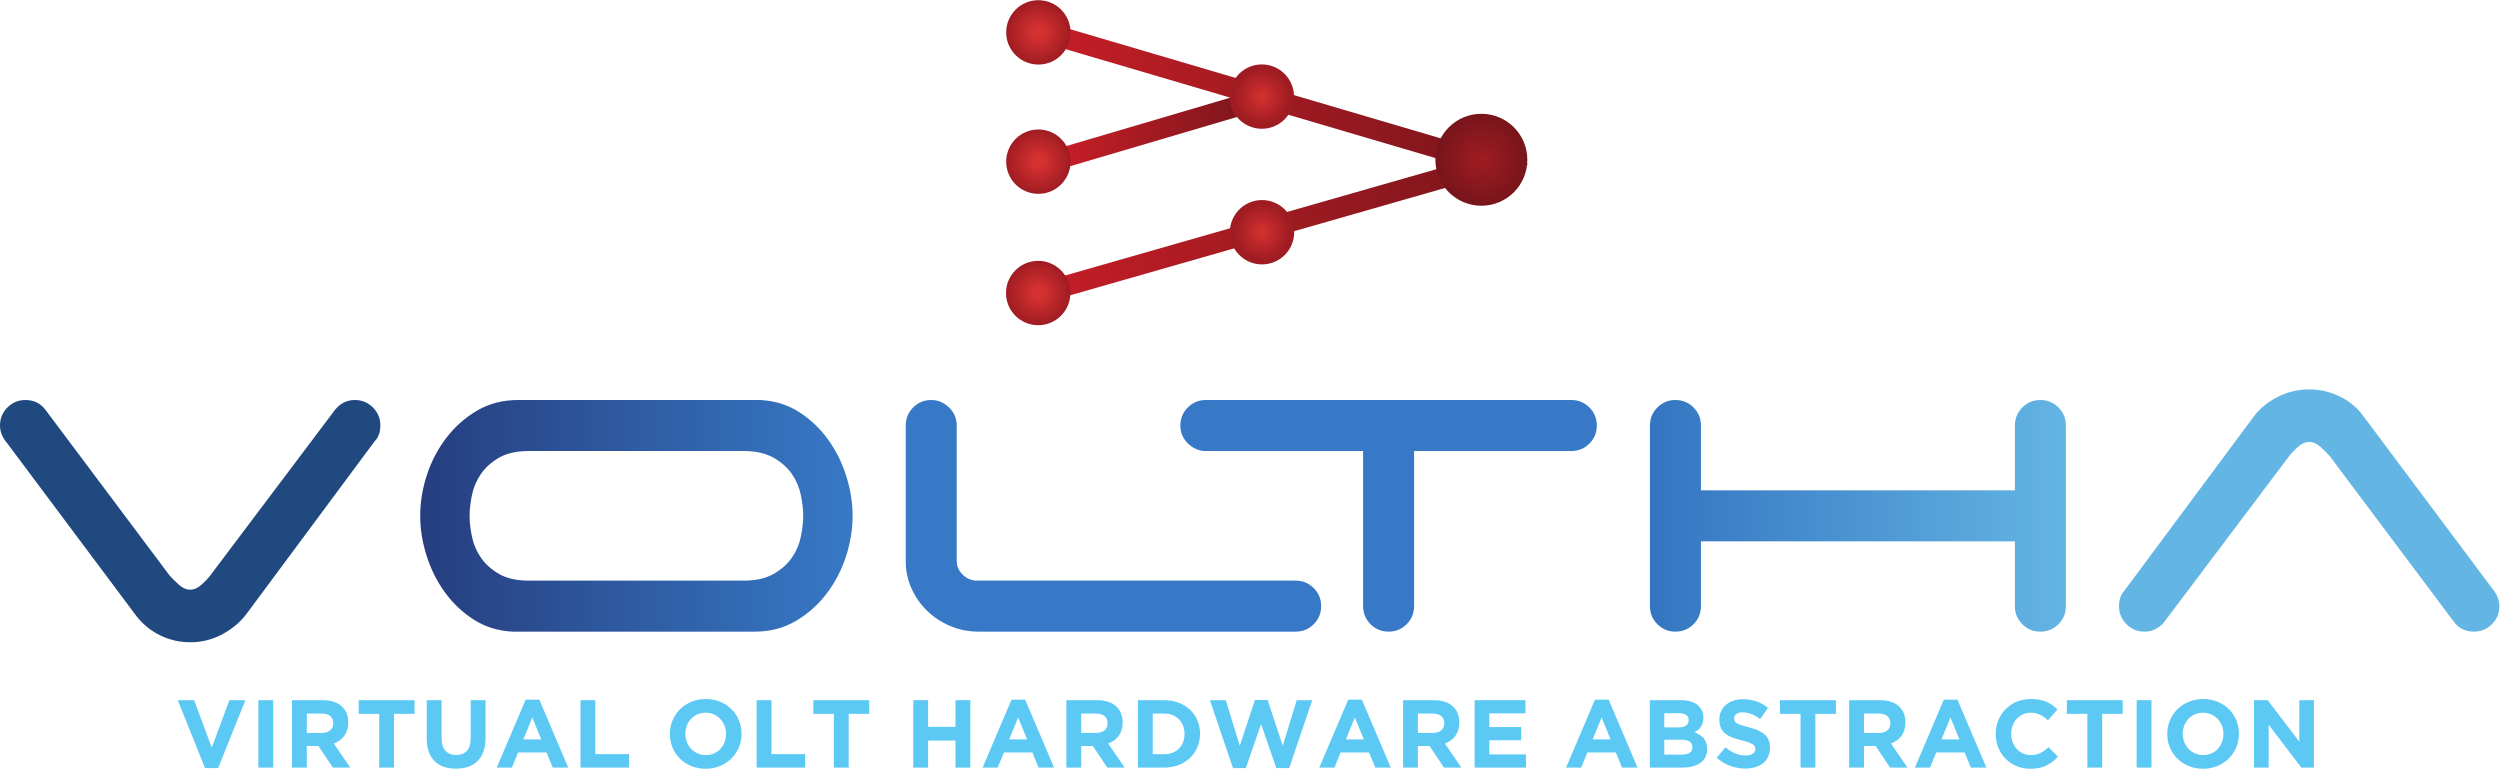 <?xml version="1.0" encoding="UTF-8" standalone="no"?>
<svg
   xmlns:dc="http://purl.org/dc/elements/1.1/"
   xmlns:cc="http://creativecommons.org/ns#"
   xmlns:rdf="http://www.w3.org/1999/02/22-rdf-syntax-ns#"
   xmlns:svg="http://www.w3.org/2000/svg"
   xmlns="http://www.w3.org/2000/svg"
   viewBox="0 0 521.173 160.261"
   height="160.261"
   width="521.173"
   xml:space="preserve"
   id="svg2"
   version="1.1"><defs
     id="defs6"><clipPath
       id="clipPath80"
       clipPathUnits="userSpaceOnUse"><path
         id="path78"
         d="m 1209.63,304.602 c 12.17,6.91 21.72,15.359 28.66,25.328 6.92,9.968 11.63,20.91 14.12,32.82 2.49,11.898 3.74,22.852 3.74,32.809 0,9.972 -1.25,20.91 -3.74,32.832 -2.49,11.898 -7.2,22.847 -14.12,32.808 -6.94,9.973 -16.49,18.41 -28.66,25.34 -12.19,6.91 -27.7,10.383 -46.53,10.383 H 827.461 c -19.387,0 -35.031,-3.473 -46.938,-10.383 -11.918,-6.93 -21.328,-15.367 -28.246,-25.34 -6.929,-9.961 -11.632,-20.91 -14.125,-32.808 -2.492,-11.922 -3.738,-22.86 -3.738,-32.832 0,-9.957 1.246,-20.911 3.738,-32.809 2.493,-11.91 7.196,-22.852 14.125,-32.82 6.918,-9.969 16.328,-18.418 28.246,-25.328 11.907,-6.942 27.551,-10.383 46.938,-10.383 H 1163.1 c 18.83,0 34.34,3.441 46.53,10.383 z m 123.78,90.957 c 0,-21.047 -3.47,-42.227 -10.38,-63.547 -6.94,-21.332 -17.03,-40.703 -30.32,-58.153 -13.3,-17.461 -29.37,-31.718 -48.19,-42.789 -18.84,-11.082 -40.17,-16.621 -63.98,-16.621 H 801.711 c -22.719,1.102 -42.93,7.34 -60.648,18.699 -17.731,11.34 -32.821,25.614 -45.278,42.774 -12.465,17.18 -22.015,36.277 -28.664,57.34 -6.644,21.039 -9.965,41.808 -9.965,62.297 0,21.05 3.449,42.242 10.379,63.57 6.918,21.312 17.035,40.699 30.324,58.141 13.293,17.449 29.348,31.699 48.188,42.789 18.82,11.082 40.152,16.632 63.973,16.632 h 378.83 c 22.71,-1.14 42.92,-7.363 60.65,-18.711 17.72,-11.351 32.82,-25.621 45.28,-42.789 12.46,-17.171 22.01,-36.273 28.66,-57.312 6.64,-21.059 9.97,-41.828 9.97,-62.32 z" /></clipPath><linearGradient
       id="linearGradient86"
       spreadMethod="pad"
       gradientTransform="matrix(676.259,0,0,-676.259,657.153,395.57)"
       gradientUnits="userSpaceOnUse"
       y2="0"
       x2="1"
       y1="0"
       x1="0"><stop
         id="stop82"
         offset="0"
         style="stop-opacity:1;stop-color:#263e7f" /><stop
         id="stop84"
         offset="1"
         style="stop-opacity:1;stop-color:#3779c6" /></linearGradient><clipPath
       id="clipPath98"
       clipPathUnits="userSpaceOnUse"><path
         id="path96"
         d="m 2485.68,565.051 c 7.75,-7.77 11.63,-17.18 11.63,-28.262 0,-11.078 -3.88,-20.488 -11.63,-28.238 -7.76,-7.75 -17.17,-11.629 -28.25,-11.629 H 2211.52 V 254.328 c 0,-11.09 -3.88,-20.496 -11.63,-28.25 -7.76,-7.746 -17.18,-11.629 -28.24,-11.629 -11.09,0 -20.5,3.883 -28.26,11.629 -7.75,7.754 -11.63,17.16 -11.63,28.25 v 242.594 h -249.23 c -9.97,1.098 -18.56,5.398 -25.75,12.879 -7.2,7.469 -10.8,16.469 -10.8,26.988 0,11.082 3.86,20.492 11.63,28.262 7.75,7.75 17.16,11.64 28.25,11.64 h 571.57 c 11.08,0 20.49,-3.89 28.25,-11.64 z" /></clipPath><linearGradient
       id="linearGradient106"
       spreadMethod="pad"
       gradientTransform="matrix(651.331,0,0,-651.331,1845.98,395.57)"
       gradientUnits="userSpaceOnUse"
       y2="0"
       x2="1"
       y1="0"
       x1="0"><stop
         id="stop100"
         offset="0"
         style="stop-opacity:1;stop-color:#3779c6" /><stop
         id="stop102"
         offset="0.1"
         style="stop-opacity:1;stop-color:#3779c6" /><stop
         id="stop104"
         offset="1"
         style="stop-opacity:1;stop-color:#3779c6" /></linearGradient><clipPath
       id="clipPath116"
       clipPathUnits="userSpaceOnUse"><path
         id="path114"
         d="m 3219.24,226.078 c -7.75,-7.746 -17.16,-11.629 -28.24,-11.629 -11.08,0 -20.5,3.883 -28.24,11.629 -7.77,7.754 -11.64,17.16 -11.64,28.25 V 355.691 H 2660.13 V 254.328 c 0,-11.09 -3.87,-20.496 -11.63,-28.25 -7.76,-7.746 -17.17,-11.629 -28.24,-11.629 -11.09,0 -20.5,3.883 -28.25,11.629 -7.77,7.754 -11.63,17.16 -11.63,28.25 v 282.461 c 0,11.082 3.86,20.492 11.63,28.262 7.75,7.75 17.16,11.64 28.25,11.64 11.07,0 20.48,-3.89 28.24,-11.64 7.76,-7.77 11.63,-17.18 11.63,-28.262 v -101.34 h 490.99 v 101.34 c 0,11.082 3.87,20.492 11.64,28.262 7.74,7.75 17.16,11.64 28.24,11.64 11.08,0 20.49,-3.89 28.24,-11.64 7.76,-7.77 11.64,-17.18 11.64,-28.262 V 254.328 c 0,-11.09 -3.88,-20.496 -11.64,-28.25 z" /></clipPath><linearGradient
       id="linearGradient122"
       spreadMethod="pad"
       gradientTransform="matrix(650.5,0,0,-650.5,2580.38,395.57)"
       gradientUnits="userSpaceOnUse"
       y2="0"
       x2="1"
       y1="0"
       x1="0"><stop
         id="stop118"
         offset="0"
         style="stop-opacity:1;stop-color:#3475c1" /><stop
         id="stop120"
         offset="1"
         style="stop-opacity:1;stop-color:#63b5e4" /></linearGradient><clipPath
       id="clipPath134"
       clipPathUnits="userSpaceOnUse"><path
         id="path132"
         d="m 1666.16,940.148 -9.04,30.653 304.93,89.959 9.04,-30.64 z" /></clipPath><linearGradient
       id="linearGradient140"
       spreadMethod="pad"
       gradientTransform="matrix(313.978,0,0,-313.978,1657.12,1000.46)"
       gradientUnits="userSpaceOnUse"
       y2="0"
       x2="1"
       y1="0"
       x1="0"><stop
         id="stop136"
         offset="0"
         style="stop-opacity:1;stop-color:#c81e27" /><stop
         id="stop138"
         offset="1"
         style="stop-opacity:1;stop-color:#77151b" /></linearGradient><clipPath
       id="clipPath150"
       clipPathUnits="userSpaceOnUse"><path
         id="path148"
         d="m 1614.51,723.539 -8.8,30.723 669.8,191.75 -647.82,190.818 9.02,30.66 753.38,-221.92 z" /></clipPath><linearGradient
       id="linearGradient156"
       spreadMethod="pad"
       gradientTransform="matrix(784.383,-1e-7,-1e-7,-784.383,1605.71,945.52)"
       gradientUnits="userSpaceOnUse"
       y2="0"
       x2="1"
       y1="0"
       x1="0"><stop
         id="stop152"
         offset="0"
         style="stop-opacity:1;stop-color:#c81e27" /><stop
         id="stop154"
         offset="1"
         style="stop-opacity:1;stop-color:#77151b" /></linearGradient><clipPath
       id="clipPath166"
       clipPathUnits="userSpaceOnUse"><path
         id="path164"
         d="m 1923.06,1051.2 c 0,-27.8 22.54,-50.32 50.33,-50.32 27.79,0 50.33,22.52 50.33,50.32 0,27.8 -22.54,50.33 -50.33,50.33 -27.79,0 -50.33,-22.53 -50.33,-50.33 z" /></clipPath><radialGradient
       id="radialGradient174"
       spreadMethod="pad"
       gradientTransform="matrix(-50.326,0,0,-50.326,1973.39,1051.2)"
       gradientUnits="userSpaceOnUse"
       r="1"
       cy="0"
       cx="0"
       fy="0"
       fx="0"><stop
         id="stop168"
         offset="0"
         style="stop-opacity:1;stop-color:#d53130" /><stop
         id="stop170"
         offset="0.868"
         style="stop-opacity:1;stop-color:#9f1c22" /><stop
         id="stop172"
         offset="1"
         style="stop-opacity:1;stop-color:#9f1c22" /></radialGradient><clipPath
       id="clipPath184"
       clipPathUnits="userSpaceOnUse"><path
         id="path182"
         d="m 1923.37,839.102 c 0,-27.793 22.52,-50.332 50.32,-50.332 27.8,0 50.32,22.539 50.32,50.332 0,27.789 -22.52,50.32 -50.32,50.32 -27.8,0 -50.32,-22.531 -50.32,-50.32 z" /></clipPath><radialGradient
       id="radialGradient192"
       spreadMethod="pad"
       gradientTransform="matrix(-50.326,0,0,-50.326,1973.69,839.1)"
       gradientUnits="userSpaceOnUse"
       r="1"
       cy="0"
       cx="0"
       fy="0"
       fx="0"><stop
         id="stop186"
         offset="0"
         style="stop-opacity:1;stop-color:#d53130" /><stop
         id="stop188"
         offset="0.868"
         style="stop-opacity:1;stop-color:#9f1c22" /><stop
         id="stop190"
         offset="1"
         style="stop-opacity:1;stop-color:#9f1c22" /></radialGradient><clipPath
       id="clipPath202"
       clipPathUnits="userSpaceOnUse"><path
         id="path200"
         d="m 1573.58,1151.65 c 0,-27.81 22.53,-50.34 50.33,-50.34 27.79,0 50.32,22.53 50.32,50.34 0,27.79 -22.53,50.32 -50.32,50.32 -27.8,0 -50.33,-22.53 -50.33,-50.32 z" /></clipPath><radialGradient
       id="radialGradient210"
       spreadMethod="pad"
       gradientTransform="matrix(-50.326,0,0,-50.326,1623.91,1151.64)"
       gradientUnits="userSpaceOnUse"
       r="1"
       cy="0"
       cx="0"
       fy="0"
       fx="0"><stop
         id="stop204"
         offset="0"
         style="stop-opacity:1;stop-color:#d53130" /><stop
         id="stop206"
         offset="0.153"
         style="stop-opacity:1;stop-color:#d53130" /><stop
         id="stop208"
         offset="1"
         style="stop-opacity:1;stop-color:#9f1c22" /></radialGradient><clipPath
       id="clipPath220"
       clipPathUnits="userSpaceOnUse"><path
         id="path218"
         d="m 1573.58,949.461 c 0,-27.789 22.53,-50.32 50.33,-50.32 27.79,0 50.32,22.531 50.32,50.32 0,27.789 -22.53,50.328 -50.32,50.328 -27.8,0 -50.33,-22.539 -50.33,-50.328 z" /></clipPath><radialGradient
       id="radialGradient228"
       spreadMethod="pad"
       gradientTransform="matrix(-50.326,0,0,-50.326,1623.91,949.46)"
       gradientUnits="userSpaceOnUse"
       r="1"
       cy="0"
       cx="0"
       fy="0"
       fx="0"><stop
         id="stop222"
         offset="0"
         style="stop-opacity:1;stop-color:#d53130" /><stop
         id="stop224"
         offset="0.153"
         style="stop-opacity:1;stop-color:#d53130" /><stop
         id="stop226"
         offset="1"
         style="stop-opacity:1;stop-color:#9f1c22" /></radialGradient><clipPath
       id="clipPath238"
       clipPathUnits="userSpaceOnUse"><path
         id="path236"
         d="m 1573.28,743.98 c 0,-27.789 22.53,-50.32 50.32,-50.32 27.8,0 50.33,22.531 50.33,50.32 0,27.79 -22.53,50.329 -50.33,50.329 -27.79,0 -50.32,-22.539 -50.32,-50.329 z" /></clipPath><radialGradient
       id="radialGradient246"
       spreadMethod="pad"
       gradientTransform="matrix(-50.326,0,0,-50.326,1623.61,743.98)"
       gradientUnits="userSpaceOnUse"
       r="1"
       cy="0"
       cx="0"
       fy="0"
       fx="0"><stop
         id="stop240"
         offset="0"
         style="stop-opacity:1;stop-color:#d53130" /><stop
         id="stop242"
         offset="0.153"
         style="stop-opacity:1;stop-color:#d53130" /><stop
         id="stop244"
         offset="1"
         style="stop-opacity:1;stop-color:#9f1c22" /></radialGradient><clipPath
       id="clipPath256"
       clipPathUnits="userSpaceOnUse"><path
         id="path254"
         d="m 2244.83,952.422 c 0,-39.711 32.19,-71.902 71.9,-71.902 39.7,0 71.89,32.191 71.89,71.902 0,39.707 -32.19,71.888 -71.89,71.888 -39.71,0 -71.9,-32.181 -71.9,-71.888 z" /></clipPath><radialGradient
       id="radialGradient262"
       spreadMethod="pad"
       gradientTransform="matrix(-71.895,0,0,-71.895,2316.73,952.42)"
       gradientUnits="userSpaceOnUse"
       r="1"
       cy="0"
       cx="0"
       fy="0"
       fx="0"><stop
         id="stop258"
         offset="0"
         style="stop-opacity:1;stop-color:#9f1c22" /><stop
         id="stop260"
         offset="1"
         style="stop-opacity:1;stop-color:#77151b" /></radialGradient></defs><g
     transform="matrix(1.333,0,0,-1.333,0,160.263)"
     id="g10"><g
       transform="scale(0.1)"
       id="g12"><path
         id="path14"
         style="fill:#5bc9f4;fill-opacity:1;fill-rule:nonzero;stroke:none"
         d="m 278.008,107.27 h 25.621 l 27.57,-74.27 27.567,74.27 h 25.011 L 341.141,1.059 H 320.652 L 278.008,107.27" /><path
         id="path16"
         style="fill:#5bc9f4;fill-opacity:1;fill-rule:nonzero;stroke:none"
         d="m 404.043,107.27 h 23.219 V 1.809 H 404.043 V 107.27" /><path
         id="path18"
         style="fill:#5bc9f4;fill-opacity:1;fill-rule:nonzero;stroke:none"
         d="m 503.309,56.039 c 11.308,0 17.781,6.031 17.781,14.922 v 0.32 c 0,9.93 -6.922,15.039 -18.238,15.039 H 479.813 V 56.039 Z m -46.7,51.231 h 48.211 c 13.403,0 23.809,-3.77 30.739,-10.692 5.863,-5.879 9.031,-14.168 9.031,-24.098 v -0.32 c 0,-17.02 -9.188,-27.711 -22.594,-32.68 L 547.754,1.809 H 520.641 L 498.035,35.559 H 479.813 V 1.809 H 456.609 V 107.27" /><path
         id="path20"
         style="fill:#5bc9f4;fill-opacity:1;fill-rule:nonzero;stroke:none"
         d="M 593.035,85.879 H 560.957 V 107.27 h 87.367 V 85.879 H 616.238 V 1.809 H 593.035 V 85.879" /><path
         id="path22"
         style="fill:#5bc9f4;fill-opacity:1;fill-rule:nonzero;stroke:none"
         d="M 667.41,47.012 V 107.27 h 23.203 V 47.621 c 0,-17.172 8.59,-26.07 22.742,-26.07 14.172,0 22.75,8.578 22.75,25.301 V 107.27 h 23.204 V 47.762 c 0,-31.93 -17.93,-47.602 -46.246,-47.602 -28.321,0 -45.653,15.82 -45.653,46.852" /><path
         id="path24"
         style="fill:#5bc9f4;fill-opacity:1;fill-rule:nonzero;stroke:none"
         d="M 846.492,45.949 832.48,80.148 818.469,45.949 Z M 822.07,108.031 h 21.407 L 888.664,1.809 H 864.422 L 854.777,25.469 H 810.188 L 800.543,1.809 H 776.875 L 822.07,108.031" /><path
         id="path26"
         style="fill:#5bc9f4;fill-opacity:1;fill-rule:nonzero;stroke:none"
         d="m 907.887,107.27 h 23.199 V 22.91 h 52.578 V 1.809 H 907.887 V 107.27" /><path
         id="path28"
         style="fill:#5bc9f4;fill-opacity:1;fill-rule:nonzero;stroke:none"
         d="m 1135.46,54.23 v 0.32 c 0,18.059 -13.26,33.129 -31.95,33.129 -18.68,0 -31.63,-14.75 -31.63,-32.84 v -0.289 c 0,-18.09 13.25,-33.16 31.94,-33.16 18.67,0 31.64,14.781 31.64,32.84 z m -87.84,0 v 0.32 c 0,29.969 23.65,54.527 56.2,54.527 32.54,0 55.88,-24.25 55.88,-54.238 v -0.289 c 0,-29.992 -23.65,-54.539 -56.19,-54.539 -32.54,0 -55.89,24.25 -55.89,54.219" /><path
         id="path30"
         style="fill:#5bc9f4;fill-opacity:1;fill-rule:nonzero;stroke:none"
         d="m 1183.29,107.27 h 23.21 V 22.91 h 52.57 V 1.809 h -75.78 V 107.27" /><path
         id="path32"
         style="fill:#5bc9f4;fill-opacity:1;fill-rule:nonzero;stroke:none"
         d="m 1304.07,85.879 h -32.09 V 107.27 h 87.39 V 85.879 h -32.1 V 1.809 h -23.2 V 85.879" /><path
         id="path34"
         style="fill:#5bc9f4;fill-opacity:1;fill-rule:nonzero;stroke:none"
         d="m 1428.28,107.27 h 23.2 V 65.539 h 42.8 V 107.27 h 23.2 V 1.809 h -23.2 V 44.141 h -42.8 V 1.809 h -23.2 V 107.27" /><path
         id="path36"
         style="fill:#5bc9f4;fill-opacity:1;fill-rule:nonzero;stroke:none"
         d="m 1606.3,45.949 -14.01,34.199 -14.01,-34.199 z m -24.4,62.082 h 21.39 l 45.2,-106.222 h -24.27 l -9.63,23.66 H 1570 l -9.65,-23.66 h -23.65 l 45.2,106.222" /><path
         id="path38"
         style="fill:#5bc9f4;fill-opacity:1;fill-rule:nonzero;stroke:none"
         d="m 1714.41,56.039 c 11.31,0 17.78,6.031 17.78,14.922 v 0.32 c 0,9.93 -6.93,15.039 -18.23,15.039 h -23.05 V 56.039 Z m -46.7,51.231 h 48.21 c 13.4,0 23.81,-3.77 30.74,-10.692 5.87,-5.879 9.03,-14.168 9.03,-24.098 v -0.32 c 0,-17.02 -9.19,-27.711 -22.59,-32.68 l 25.76,-37.672 h -27.12 l -22.61,33.75 h -18.22 V 1.809 h -23.2 V 107.27" /><path
         id="path40"
         style="fill:#5bc9f4;fill-opacity:1;fill-rule:nonzero;stroke:none"
         d="M 1802.78,86.32 V 22.75 h 17.94 c 18.97,0 31.78,12.809 31.78,31.48 v 0.32 c 0,18.668 -12.81,31.77 -31.78,31.77 z m -23.2,20.95 h 41.14 c 33.14,0 56.04,-22.75 56.04,-52.43 v -0.289 c 0,-29.691 -22.9,-52.742 -56.04,-52.742 h -41.14 V 107.27" /><path
         id="path42"
         style="fill:#5bc9f4;fill-opacity:1;fill-rule:nonzero;stroke:none"
         d="m 1892.21,107.27 h 24.85 l 21.85,-71.411 23.65,71.711 h 19.89 l 23.65,-71.711 21.85,71.411 h 24.26 L 2016.2,1.059 h -20.19 L 1972.2,70.059 1948.41,1.059 h -20.19 L 1892.21,107.27" /><path
         id="path44"
         style="fill:#5bc9f4;fill-opacity:1;fill-rule:nonzero;stroke:none"
         d="m 2132.87,45.949 -14.01,34.199 -14.01,-34.199 z m -24.42,62.082 h 21.41 L 2175.05,1.809 h -24.25 l -9.64,23.66 h -44.59 l -9.64,-23.66 h -23.67 l 45.19,106.222" /><path
         id="path46"
         style="fill:#5bc9f4;fill-opacity:1;fill-rule:nonzero;stroke:none"
         d="m 2240.98,56.039 c 11.3,0 17.77,6.031 17.77,14.922 v 0.32 c 0,9.93 -6.93,15.039 -18.22,15.039 h -23.06 V 56.039 Z m -46.71,51.231 h 48.21 c 13.41,0 23.81,-3.77 30.73,-10.692 5.89,-5.879 9.05,-14.168 9.05,-24.098 v -0.32 c 0,-17.02 -9.19,-27.711 -22.61,-32.68 l 25.77,-37.672 h -27.12 l -22.6,33.75 h -18.23 V 1.809 h -23.2 V 107.27" /><path
         id="path48"
         style="fill:#5bc9f4;fill-opacity:1;fill-rule:nonzero;stroke:none"
         d="m 2306.15,107.27 h 79.54 V 86.629 H 2329.2 V 65.231 h 49.72 V 44.602 H 2329.2 V 22.461 h 57.26 V 1.809 h -80.31 V 107.27" /><path
         id="path50"
         style="fill:#5bc9f4;fill-opacity:1;fill-rule:nonzero;stroke:none"
         d="m 2518.79,45.949 -14.01,34.199 -14.01,-34.199 z m -24.4,62.082 h 21.39 l 45.2,-106.222 h -24.26 l -9.64,23.66 h -44.59 l -9.65,-23.66 h -23.65 l 45.2,106.222" /><path
         id="path52"
         style="fill:#5bc9f4;fill-opacity:1;fill-rule:nonzero;stroke:none"
         d="m 2629.62,45.359 h -26.83 v -23.211 h 27.57 c 10.25,0 16.43,3.613 16.43,11.441 v 0.309 c 0,7.09 -5.27,11.461 -17.17,11.461 z m 11.29,30.73 c 0,6.93 -5.42,10.852 -15.21,10.852 h -22.91 V 64.641 h 21.4 c 10.24,0 16.72,3.309 16.72,11.141 z M 2580.2,107.27 h 48.96 c 12.06,0 21.55,-3.309 27.57,-9.329 4.82,-4.832 7.24,-10.711 7.24,-17.93 v -0.32 c 0,-11.902 -6.33,-18.512 -13.87,-22.742 12.22,-4.668 19.74,-11.75 19.74,-25.918 v -0.293 c 0,-19.289 -15.67,-28.93 -39.48,-28.93 H 2580.2 V 107.27" /><path
         id="path54"
         style="fill:#5bc9f4;fill-opacity:1;fill-rule:nonzero;stroke:none"
         d="m 2684.69,17.18 13.71,16.41 c 9.49,-7.828 19.44,-12.789 31.49,-12.789 9.5,0 15.23,3.758 15.23,9.938 v 0.293 c 0,5.891 -3.62,8.898 -21.25,13.418 -21.25,5.422 -34.95,11.301 -34.95,32.242 v 0.289 c 0,19.148 15.37,31.808 36.91,31.808 15.35,0 28.48,-4.828 39.17,-13.41 l -12.05,-17.488 c -9.35,6.488 -18.53,10.41 -27.43,10.41 -8.89,0 -13.56,-4.082 -13.56,-9.191 v -0.309 c 0,-6.941 4.53,-9.191 22.75,-13.859 21.39,-5.57 33.45,-13.262 33.45,-31.641 V 33 c 0,-20.93 -15.98,-32.699 -38.73,-32.699 -15.95,0 -32.09,5.59 -44.74,16.879" /><path
         id="path56"
         style="fill:#5bc9f4;fill-opacity:1;fill-rule:nonzero;stroke:none"
         d="m 2815.88,85.879 h -32.1 V 107.27 h 87.39 V 85.879 h -32.1 V 1.809 h -23.19 V 85.879" /><path
         id="path58"
         style="fill:#5bc9f4;fill-opacity:1;fill-rule:nonzero;stroke:none"
         d="m 2938.6,56.039 c 11.31,0 17.79,6.031 17.79,14.922 v 0.32 c 0,9.93 -6.93,15.039 -18.24,15.039 H 2915.1 V 56.039 Z m -46.7,51.231 h 48.21 c 13.41,0 23.81,-3.77 30.74,-10.692 5.87,-5.879 9.03,-14.168 9.03,-24.098 v -0.32 c 0,-17.02 -9.19,-27.711 -22.59,-32.68 l 25.76,-37.672 h -27.12 l -22.6,33.75 H 2915.1 V 1.809 h -23.2 V 107.27" /><path
         id="path60"
         style="fill:#5bc9f4;fill-opacity:1;fill-rule:nonzero;stroke:none"
         d="m 3064.34,45.949 -14.01,34.199 -14.02,-34.199 z m -24.4,62.082 h 21.38 l 45.2,-106.222 h -24.26 l -9.64,23.66 h -44.59 l -9.64,-23.66 h -23.65 l 45.2,106.222" /><path
         id="path62"
         style="fill:#5bc9f4;fill-opacity:1;fill-rule:nonzero;stroke:none"
         d="m 3121.08,54.23 v 0.32 c 0,29.969 22.59,54.527 54.99,54.527 19.89,0 31.79,-6.629 41.57,-16.269 l -14.76,-17.027 c -8.14,7.379 -16.42,11.898 -26.97,11.898 -17.77,0 -30.58,-14.75 -30.58,-32.84 v -0.289 c 0,-18.09 12.51,-33.16 30.58,-33.16 12.06,0 19.44,4.828 27.72,12.359 l 14.76,-14.918 C 3207.55,7.238 3195.5,0.012 3175.16,0.012 c -31.03,0 -54.08,23.937 -54.08,54.219" /><path
         id="path64"
         style="fill:#5bc9f4;fill-opacity:1;fill-rule:nonzero;stroke:none"
         d="m 3264.43,85.879 h -32.08 V 107.27 h 87.38 V 85.879 h -32.1 V 1.809 h -23.2 V 85.879" /><path
         id="path66"
         style="fill:#5bc9f4;fill-opacity:1;fill-rule:nonzero;stroke:none"
         d="m 3341.52,107.27 h 23.2 V 1.809 h -23.2 V 107.27" /><path
         id="path68"
         style="fill:#5bc9f4;fill-opacity:1;fill-rule:nonzero;stroke:none"
         d="m 3477.25,54.23 v 0.32 c 0,18.059 -13.26,33.129 -31.95,33.129 -18.68,0 -31.63,-14.75 -31.63,-32.84 v -0.289 c 0,-18.09 13.25,-33.16 31.94,-33.16 18.67,0 31.64,14.781 31.64,32.84 z m -87.84,0 v 0.32 c 0,29.969 23.65,54.527 56.2,54.527 32.54,0 55.88,-24.25 55.88,-54.238 v -0.289 c 0,-29.992 -23.65,-54.539 -56.19,-54.539 -32.54,0 -55.89,24.25 -55.89,54.219" /><path
         id="path70"
         style="fill:#5bc9f4;fill-opacity:1;fill-rule:nonzero;stroke:none"
         d="m 3525.08,107.27 h 21.39 l 49.42,-64.918 V 107.27 h 22.91 V 1.809 h -19.74 L 3547.98,68.852 V 1.809 h -22.9 V 107.27" /><path
         id="path72"
         style="fill:#20497f;fill-opacity:1;fill-rule:nonzero;stroke:none"
         d="m 524.227,561.719 c 8.304,9.98 18.546,14.972 30.734,14.972 11.074,0 20.488,-3.89 28.25,-11.64 7.746,-7.77 11.629,-17.18 11.629,-28.262 0,-9.969 -2.774,-17.988 -8.305,-24.078 l -0.836,-0.832 -201.043,-270.84 c -9.972,-12.738 -22.582,-23.129 -37.804,-31.148 -15.239,-8.039 -31.715,-12.051 -49.43,-12.051 -16.613,0 -32.27,3.601 -46.938,10.801 -14.687,7.191 -27,17.16 -36.972,29.91 l -201.879,270 C 8.309,512.43 5.535,516.719 3.32,521.43 1.105,526.129 0,531.262 0,536.789 c 0,11.082 3.867,20.492 11.633,28.262 7.75,7.75 17.156,11.64 28.242,11.64 13.297,0 23.809,-5.281 31.57,-15.8 L 265.02,302.52 c 3.867,-4.45 8.722,-9.282 14.539,-14.551 5.812,-5.258 11.761,-7.887 17.863,-7.887 6.086,0 12.043,2.629 17.859,7.887 5.813,5.269 10.383,10.101 13.711,14.551 l 195.235,259.199" /><g
         id="g74"><g
           clip-path="url(#clipPath80)"
           id="g76"><path
             id="path88"
             style="fill:url(#linearGradient86);fill-opacity:1;fill-rule:nonzero;stroke:none"
             d="m 1209.63,304.602 c 12.17,6.91 21.72,15.359 28.66,25.328 6.92,9.968 11.63,20.91 14.12,32.82 2.49,11.898 3.74,22.852 3.74,32.809 0,9.972 -1.25,20.91 -3.74,32.832 -2.49,11.898 -7.2,22.847 -14.12,32.808 -6.94,9.973 -16.49,18.41 -28.66,25.34 -12.19,6.91 -27.7,10.383 -46.53,10.383 H 827.461 c -19.387,0 -35.031,-3.473 -46.938,-10.383 -11.918,-6.93 -21.328,-15.367 -28.246,-25.34 -6.929,-9.961 -11.632,-20.91 -14.125,-32.808 -2.492,-11.922 -3.738,-22.86 -3.738,-32.832 0,-9.957 1.246,-20.911 3.738,-32.809 2.493,-11.91 7.196,-22.852 14.125,-32.82 6.918,-9.969 16.328,-18.418 28.246,-25.328 11.907,-6.942 27.551,-10.383 46.938,-10.383 H 1163.1 c 18.83,0 34.34,3.441 46.53,10.383 z m 123.78,90.957 c 0,-21.047 -3.47,-42.227 -10.38,-63.547 -6.94,-21.332 -17.03,-40.703 -30.32,-58.153 -13.3,-17.461 -29.37,-31.718 -48.19,-42.789 -18.84,-11.082 -40.17,-16.621 -63.98,-16.621 H 801.711 c -22.719,1.102 -42.93,7.34 -60.648,18.699 -17.731,11.34 -32.821,25.614 -45.278,42.774 -12.465,17.18 -22.015,36.277 -28.664,57.34 -6.644,21.039 -9.965,41.808 -9.965,62.297 0,21.05 3.449,42.242 10.379,63.57 6.918,21.312 17.035,40.699 30.324,58.141 13.293,17.449 29.348,31.699 48.188,42.789 18.82,11.082 40.152,16.632 63.973,16.632 h 378.83 c 22.71,-1.14 42.92,-7.363 60.65,-18.711 17.72,-11.351 32.82,-25.621 45.28,-42.789 12.46,-17.171 22.01,-36.273 28.66,-57.312 6.64,-21.059 9.97,-41.828 9.97,-62.32" /></g></g><path
         id="path90"
         style="fill:#3779c6;fill-opacity:1;fill-rule:nonzero;stroke:none"
         d="m 1486.26,223.18 c -13.84,5.808 -25.89,13.699 -36.13,23.672 -10.26,9.968 -18.43,21.597 -24.51,34.898 -6.1,13.301 -9.14,27.691 -9.14,43.199 v 211.84 c 0,11.082 3.86,20.492 11.63,28.262 7.75,7.75 17.16,11.64 28.24,11.64 10.52,0 19.8,-3.89 27.84,-11.64 8.03,-7.77 12.04,-17.18 12.04,-28.262 v -211.84 c 0,-8.301 3.19,-15.508 9.55,-21.597 6.37,-6.114 13.72,-9.133 22.02,-9.133 h 498.47 c 11.07,0 20.49,-3.891 28.26,-11.637 7.74,-7.773 11.62,-17.184 11.62,-28.254 0,-11.09 -3.88,-20.496 -11.62,-28.25 -7.77,-7.746 -17.19,-11.629 -28.26,-11.629 H 1530.3 c -15.52,0 -30.2,2.91 -44.04,8.731" /><g
         id="g92"><g
           clip-path="url(#clipPath98)"
           id="g94"><path
             id="path108"
             style="fill:url(#linearGradient106);fill-opacity:1;fill-rule:nonzero;stroke:none"
             d="m 2485.68,565.051 c 7.75,-7.77 11.63,-17.18 11.63,-28.262 0,-11.078 -3.88,-20.488 -11.63,-28.238 -7.76,-7.75 -17.17,-11.629 -28.25,-11.629 H 2211.52 V 254.328 c 0,-11.09 -3.88,-20.496 -11.63,-28.25 -7.76,-7.746 -17.18,-11.629 -28.24,-11.629 -11.09,0 -20.5,3.883 -28.26,11.629 -7.75,7.754 -11.63,17.16 -11.63,28.25 v 242.594 h -249.23 c -9.97,1.098 -18.56,5.398 -25.75,12.879 -7.2,7.469 -10.8,16.469 -10.8,26.988 0,11.082 3.86,20.492 11.63,28.262 7.75,7.75 17.16,11.64 28.25,11.64 h 571.57 c 11.08,0 20.49,-3.89 28.25,-11.64" /></g></g><g
         id="g110"><g
           clip-path="url(#clipPath116)"
           id="g112"><path
             id="path124"
             style="fill:url(#linearGradient122);fill-opacity:1;fill-rule:nonzero;stroke:none"
             d="m 3219.24,226.078 c -7.75,-7.746 -17.16,-11.629 -28.24,-11.629 -11.08,0 -20.5,3.883 -28.24,11.629 -7.77,7.754 -11.64,17.16 -11.64,28.25 V 355.691 H 2660.13 V 254.328 c 0,-11.09 -3.87,-20.496 -11.63,-28.25 -7.76,-7.746 -17.17,-11.629 -28.24,-11.629 -11.09,0 -20.5,3.883 -28.25,11.629 -7.77,7.754 -11.63,17.16 -11.63,28.25 v 282.461 c 0,11.082 3.86,20.492 11.63,28.262 7.75,7.75 17.16,11.64 28.25,11.64 11.07,0 20.48,-3.89 28.24,-11.64 7.76,-7.77 11.63,-17.18 11.63,-28.262 v -101.34 h 490.99 v 101.34 c 0,11.082 3.87,20.492 11.64,28.262 7.74,7.75 17.16,11.64 28.24,11.64 11.08,0 20.49,-3.89 28.24,-11.64 7.76,-7.77 11.64,-17.18 11.64,-28.262 V 254.328 c 0,-11.09 -3.88,-20.496 -11.64,-28.25" /></g></g><path
         id="path126"
         style="fill:#63b6e4;fill-opacity:1;fill-rule:nonzero;stroke:none"
         d="m 3384.57,229.41 c -8.3,-9.969 -18.56,-14.961 -30.74,-14.961 -11.08,0 -20.49,3.883 -28.24,11.629 -7.77,7.754 -11.63,17.16 -11.63,28.25 0,9.973 2.76,18 8.3,24.094 l 201.88,271.668 c 9.41,12.738 21.87,23.121 37.38,31.16 15.5,8.012 32.12,12.051 49.84,12.051 16.62,0 32.41,-3.621 47.37,-10.801 14.95,-7.211 27.13,-17.18 36.55,-29.918 l 201.88,-270 c 3.32,-3.883 6.09,-8.184 8.31,-12.883 2.21,-4.711 3.33,-9.84 3.33,-15.371 0,-11.09 -3.89,-20.496 -11.64,-28.25 -7.77,-7.746 -17.17,-11.629 -28.24,-11.629 -13.3,0 -23.83,5.262 -31.57,15.789 l -193.58,258.371 c -3.87,4.422 -8.72,9.282 -14.54,14.551 -5.82,5.25 -11.76,7.891 -17.87,7.891 -6.09,0 -12.03,-2.641 -17.85,-7.891 -5.81,-5.269 -10.39,-10.129 -13.71,-14.551 L 3384.57,229.41" /><g
         id="g128"><g
           clip-path="url(#clipPath134)"
           id="g130"><path
             id="path142"
             style="fill:url(#linearGradient140);fill-opacity:1;fill-rule:nonzero;stroke:none"
             d="m 1666.16,940.148 -9.04,30.653 304.93,89.959 9.04,-30.64 -304.93,-89.972" /></g></g><g
         id="g144"><g
           clip-path="url(#clipPath150)"
           id="g146"><path
             id="path158"
             style="fill:url(#linearGradient156);fill-opacity:1;fill-rule:nonzero;stroke:none"
             d="m 1614.51,723.539 -8.8,30.723 669.8,191.75 -647.82,190.818 9.02,30.66 753.38,-221.92 -775.58,-222.031" /></g></g><g
         id="g160"><g
           clip-path="url(#clipPath166)"
           id="g162"><path
             id="path176"
             style="fill:url(#radialGradient174);fill-opacity:1;fill-rule:nonzero;stroke:none"
             d="m 1923.06,1051.2 c 0,-27.8 22.54,-50.32 50.33,-50.32 27.79,0 50.33,22.52 50.33,50.32 0,27.8 -22.54,50.33 -50.33,50.33 -27.79,0 -50.33,-22.53 -50.33,-50.33" /></g></g><g
         id="g178"><g
           clip-path="url(#clipPath184)"
           id="g180"><path
             id="path194"
             style="fill:url(#radialGradient192);fill-opacity:1;fill-rule:nonzero;stroke:none"
             d="m 1923.37,839.102 c 0,-27.793 22.52,-50.332 50.32,-50.332 27.8,0 50.32,22.539 50.32,50.332 0,27.789 -22.52,50.32 -50.32,50.32 -27.8,0 -50.32,-22.531 -50.32,-50.32" /></g></g><g
         id="g196"><g
           clip-path="url(#clipPath202)"
           id="g198"><path
             id="path212"
             style="fill:url(#radialGradient210);fill-opacity:1;fill-rule:nonzero;stroke:none"
             d="m 1573.58,1151.65 c 0,-27.81 22.53,-50.34 50.33,-50.34 27.79,0 50.32,22.53 50.32,50.34 0,27.79 -22.53,50.32 -50.32,50.32 -27.8,0 -50.33,-22.53 -50.33,-50.32" /></g></g><g
         id="g214"><g
           clip-path="url(#clipPath220)"
           id="g216"><path
             id="path230"
             style="fill:url(#radialGradient228);fill-opacity:1;fill-rule:nonzero;stroke:none"
             d="m 1573.58,949.461 c 0,-27.789 22.53,-50.32 50.33,-50.32 27.79,0 50.32,22.531 50.32,50.32 0,27.789 -22.53,50.328 -50.32,50.328 -27.8,0 -50.33,-22.539 -50.33,-50.328" /></g></g><g
         id="g232"><g
           clip-path="url(#clipPath238)"
           id="g234"><path
             id="path248"
             style="fill:url(#radialGradient246);fill-opacity:1;fill-rule:nonzero;stroke:none"
             d="m 1573.28,743.98 c 0,-27.789 22.53,-50.32 50.32,-50.32 27.8,0 50.33,22.531 50.33,50.32 0,27.79 -22.53,50.329 -50.33,50.329 -27.79,0 -50.32,-22.539 -50.32,-50.329" /></g></g><g
         id="g250"><g
           clip-path="url(#clipPath256)"
           id="g252"><path
             id="path264"
             style="fill:url(#radialGradient262);fill-opacity:1;fill-rule:nonzero;stroke:none"
             d="m 2244.83,952.422 c 0,-39.711 32.19,-71.902 71.9,-71.902 39.7,0 71.89,32.191 71.89,71.902 0,39.707 -32.19,71.888 -71.89,71.888 -39.71,0 -71.9,-32.181 -71.9,-71.888" /></g></g></g></g></svg>